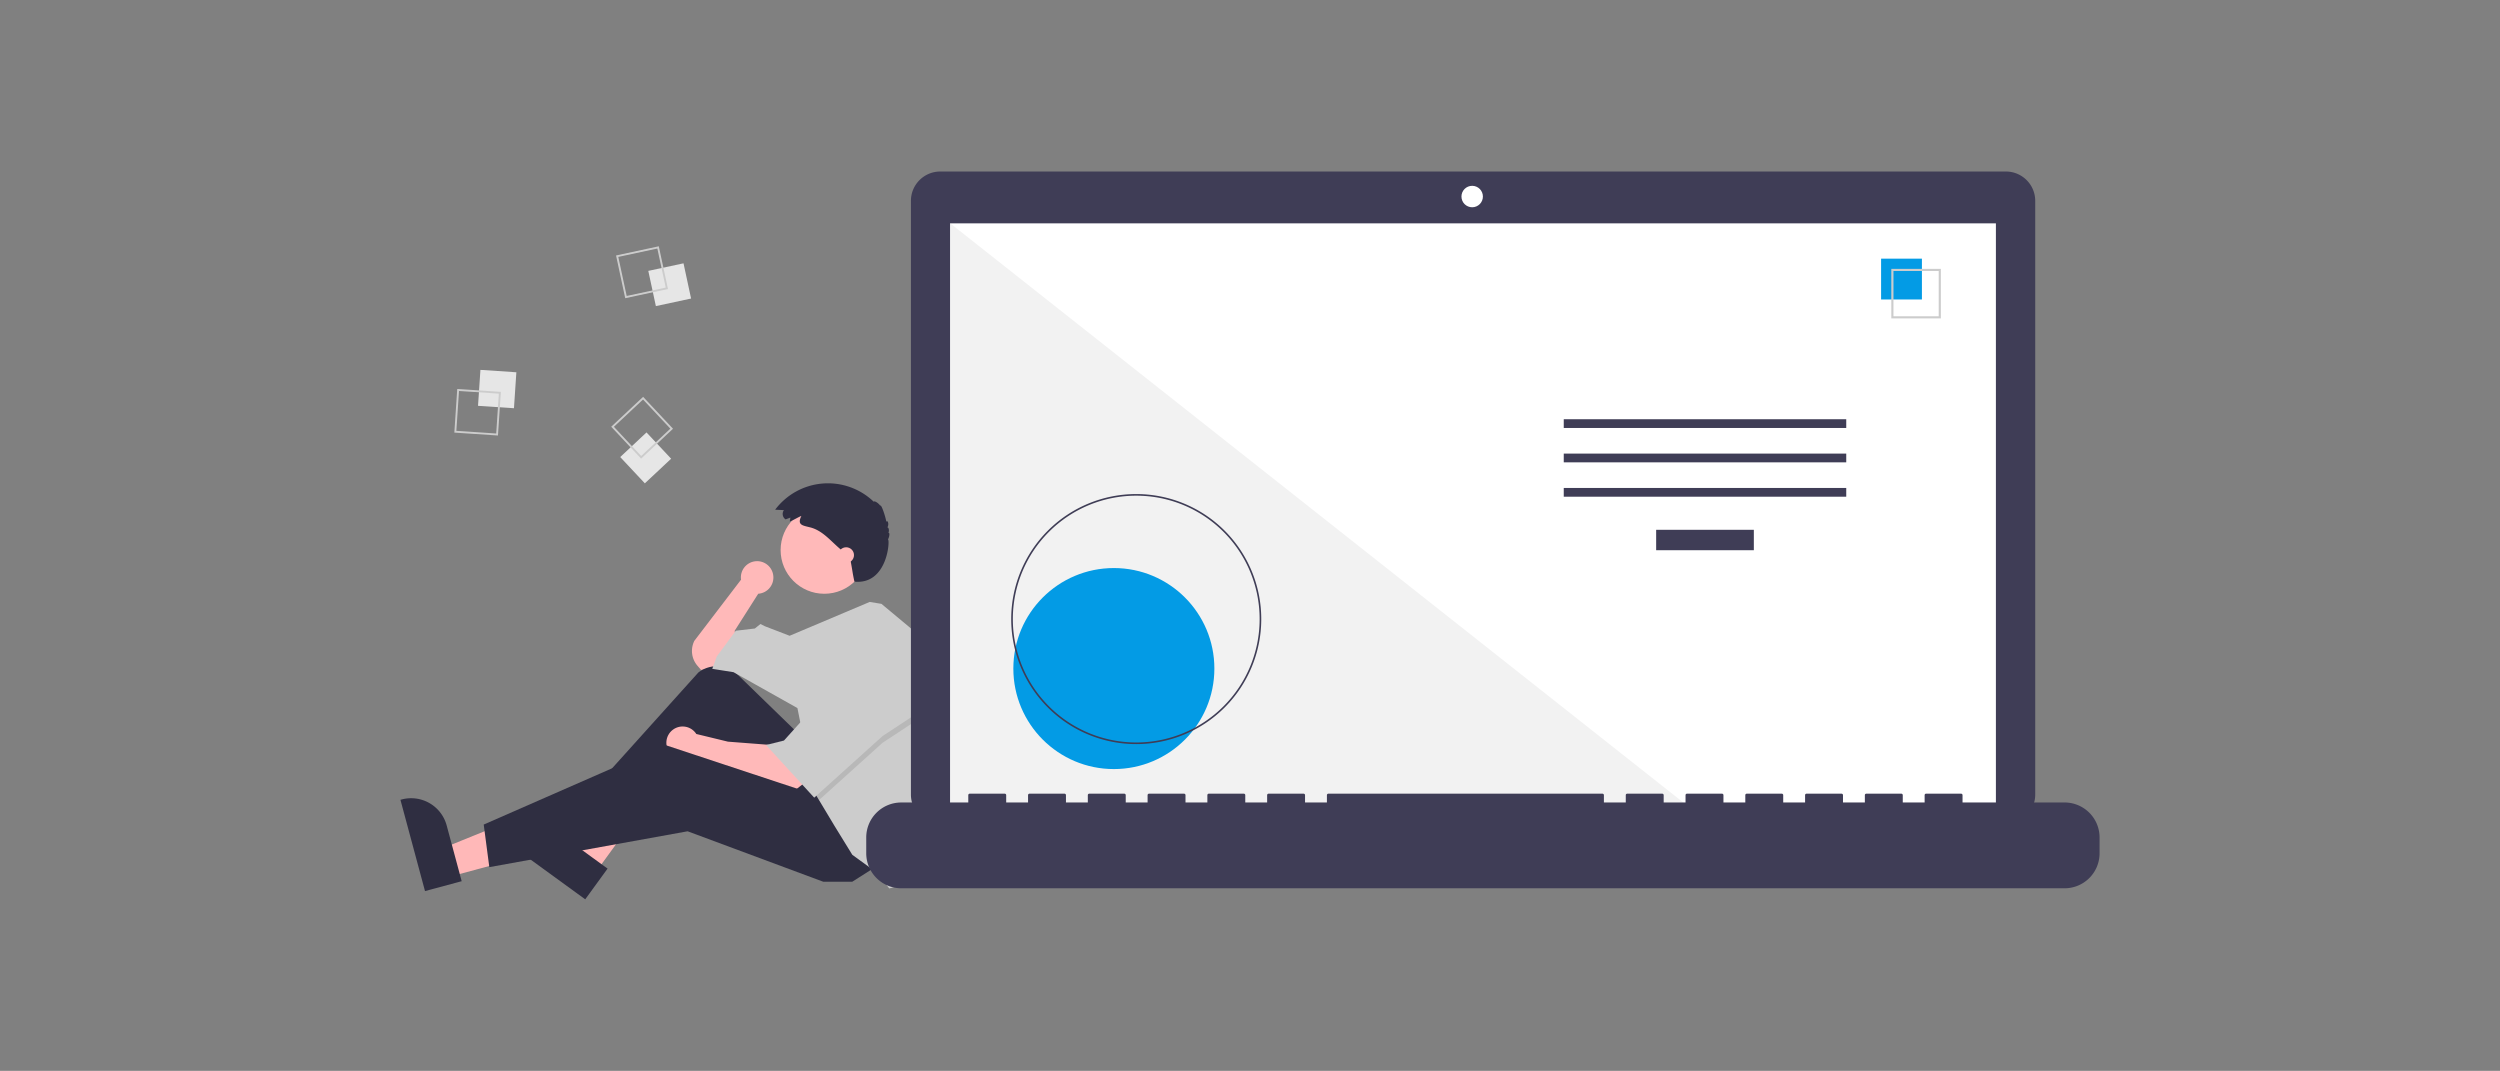 <?xml version="1.0" encoding="UTF-8" standalone="no"?>
<svg
   data-name="Layer 1"
   width="1019.484"
   height="436.681"
   viewBox="0 0 1500 642.503"
   version="1.1"
   id="svg68"
   xmlns="http://www.w3.org/2000/svg"
   xmlns:svg="http://www.w3.org/2000/svg">
  <rect x="0" y="0" width="1500" height="642.503" fill="#808080" stroke="none"/>
  <defs
     id="defs72" />
  <g
     id="g334"
     transform="translate(240.258,102.911)">
    <path
       d="m 314.028,475.274 a 9.751,9.751 0 1 0 -19.407,1.282 l -28.014,36.686 a 13.583,13.583 0 0 0 1.836,14.914 l 2.198,2.564 10.083,-2.017 11.428,-10.083 -1.345,-11.428 14.117,-22.183 -0.018,-0.016 a 9.743,9.743 0 0 0 9.124,-9.719 z"
       transform="translate(-90.258,-231.659)"
       fill="#ffb9b9"
       id="path2" />
    <polygon
       points="95.549,405.331 30.041,422.968 25.468,405.984 88.8,380.265 "
       fill="#ffb8b8"
       id="polygon4" />
    <path
       d="m 105.002,663.391 -14.744,-54.762 0.693,-0.187 a 22.075,22.075 0 0 1 27.054,15.575 l 3.7e-4,10e-4 9.005,33.447 z"
       transform="translate(-90.258,-231.659)"
       fill="#2f2e41"
       id="path6" />
    <polygon
       points="157.179,365.388 117.278,420.254 103.054,409.91 136.185,350.121 "
       fill="#ffb8b8"
       id="polygon8" />
    <path
       d="m 201.137,668.341 -45.866,-33.355 0.422,-0.58 a 22.075,22.075 0 0 1 30.835,-4.87 l 10e-4,8.2e-4 28.013,20.372 z"
       transform="translate(-90.258,-231.659)"
       fill="#2f2e41"
       id="path10" />
    <path
       d="m 328.45,568.364 -35.795,-34.773 a 18.076,18.076 0 0 0 -23.668,-1.322 l -67.586,75.084 6.05,9.411 64.533,-43.694 43.694,57.139 41.678,-20.838 z"
       transform="translate(-90.258,-231.659)"
       fill="#2f2e41"
       id="path12" />
    <path
       d="m 312.989,575.758 -26.217,-2.017 -18.986,-4.603 a 9.753,9.753 0 1 0 -1.85,12.656 l -0.003,0.014 11.428,4.706 49.072,16.806 6.05,-4.706 z"
       transform="translate(-90.258,-231.659)"
       fill="#ffb9b9"
       id="path14" />
    <polygon
       points="254.326,375.693 285.92,416.699 271.131,426.11 253.653,426.11 172.315,395.86 53.332,417.371 49.971,391.826 158.871,344.099 "
       fill="#2f2e41"
       id="polygon16" />
    <circle
       cx="254.326"
       cy="227.132"
       r="26.217"
       fill="#ffb9b9"
       id="circle18" />
    <path
       d="m 412.417,563.463 a 150.631,150.631 0 0 1 -7.388,46.592 l -1.963,6.037 -9.411,43.022 -10.083,2.689 -7.394,-9.411 -14.789,-10.755 -10.756,-17.478 -9.223,-15.367 -2.877,-4.8 -10.083,-50.416 -38.317,-21.511 -12.772,-2.017 2.689,-7.394 11.428,-15.461 11.428,-1.344 3.361,-2.689 2.689,1.344 14.823,5.71 48.057,-20.304 7.031,1.15 24.2,20.167 a 150.499,150.499 0 0 1 9.351,52.238 z"
       transform="translate(-90.258,-231.659)"
       fill="#cccccc"
       id="path20" />
    <polygon
       points="314.825,325.949 289.281,342.754 251.153,377.131 248.276,372.332 240.209,331.999 242.226,331.999 263.065,293.683 "
       opacity="0.1"
       style="isolation:isolate"
       id="polygon22" />
    <polygon
       points="263.065,289.649 242.226,327.965 230.126,341.41 219.371,344.099 248.276,375.693 289.281,338.721 314.825,321.915 "
       fill="#cccccc"
       id="polygon24" />
    <path
       d="m 324.193,439.299 -2.841,1.093 a 3.965,3.965 0 0 1 -1.06,-5.507 q 0.023,-0.034 0.047,-0.067 l -5.249,-0.246 a 39.637,39.637 0 0 1 59.173,-4.77 c 0.239,-0.823 2.844,0.778 3.908,2.402 0.357,-1.339 2.8,5.135 3.664,9.712 0.4,-1.524 1.938,0.936 0.591,3.297 0.854,-0.125 1.239,2.059 0.578,3.276 0.934,-0.439 0.777,2.169 -0.236,3.911 1.333,-0.118 -0.114,27.331 -20.114,25.331 -1.392,-6.397 -1,-6 -2.64,-14.226 -0.763,-0.81 -1.599,-1.548 -2.433,-2.284 l -4.513,-3.983 c -5.247,-4.632 -10.021,-10.348 -17.011,-12.08 -4.804,-1.19 -7.841,-1.458 -5.223,-6.872 -2.365,0.987 -4.574,2.455 -6.961,3.372 0.032,-0.756 0.366,-1.603 0.319,-2.36 z"
       transform="translate(-90.258,-231.659)"
       fill="#2f2e41"
       id="path26" />
    <circle
       cx="267.434"
       cy="230.157"
       r="4.706"
       fill="#ffb9b9"
       id="circle28" />
    <rect
       x="137.514"
       y="351.376"
       width="21.61"
       height="21.61"
       transform="rotate(-86.19,-20.61,294.586)"
       fill="#e6e6e6"
       style="isolation:isolate"
       id="rect30" />
    <path
       d="m 124.344,362.131 26.183,1.744 -1.744,26.183 -26.183,-1.744 z m 24.969,2.806 -23.906,-1.592 -1.592,23.906 23.906,1.592 z"
       transform="translate(-90.258,-231.659)"
       fill="#cccccc"
       id="path32" />
    <rect
       x="241.009"
       y="288.772"
       width="21.61"
       height="21.61"
       transform="rotate(-12.127,-883.757,608.6)"
       fill="#e6e6e6"
       style="isolation:isolate"
       id="rect34" />
    <path
       d="m 245.278,276.51 5.513,25.655 -25.655,5.513 -5.513,-25.655 z m 4.157,24.779 -5.033,-23.424 -23.424,5.033 5.033,23.424 z"
       transform="translate(-90.258,-231.659)"
       fill="#cccccc"
       id="path36" />
    <rect
       x="226.603"
       y="392.674"
       width="21.61"
       height="21.61"
       transform="rotate(-43.127,-100.818,401.844)"
       fill="#e6e6e6"
       style="isolation:isolate"
       id="rect38" />
    <path
       d="M 253.815,385.997 234.663,403.935 216.724,384.784 235.876,366.845 Z m -19.099,16.326 17.486,-16.379 -16.379,-17.486 -17.486,16.379 z"
       transform="translate(-90.258,-231.659)"
       fill="#cccccc"
       id="path40" />
    <path
       d="M 1053.535,231.659 H 414.152 a 17.598,17.598 0 0 0 -17.599,17.598 v 356.252 a 17.599,17.599 0 0 0 17.599,17.599 H 1053.535 a 17.599,17.599 0 0 0 17.599,-17.599 v -356.252 a 17.599,17.599 0 0 0 -17.599,-17.598 z"
       transform="translate(-90.258,-231.659)"
       fill="#3f3d56"
       id="path42" />
    <rect
       x="329.89"
       y="31.101"
       width="627.391"
       height="353.913"
       fill="#ffffff"
       id="rect44" />
    <circle
       cx="643.049"
       cy="15.014"
       r="6.435"
       fill="#ffffff"
       id="circle46" />
    <polygon
       points="329.89,385.015 329.89,31.102 777.858,385.015 "
       fill="#f2f2f2"
       style="isolation:isolate"
       id="polygon48" />
    <circle
       cx="428.058"
       cy="298.224"
       r="60.307"
       fill="#039be5"
       id="circle50" />
    <path
       d="M 531.741,575.21 A 75.016,75.016 0 1 1 606.757,500.194 75.016,75.016 0 0 1 531.741,575.21 Z m 0,-149.051 a 74.035,74.035 0 1 0 74.035,74.035 74.035,74.035 0 0 0 -74.035,-74.035 z"
       transform="translate(-90.258,-231.659)"
       fill="#3f3d56"
       id="path52" />
    <rect
       x="753.437"
       y="214.97"
       width="58.605"
       height="12.246"
       fill="#3f3d56"
       id="rect54" />
    <rect
       x="697.991"
       y="148.627"
       width="169.497"
       height="5.248"
       fill="#3f3d56"
       id="rect56" />
    <rect
       x="697.991"
       y="169.246"
       width="169.497"
       height="5.248"
       fill="#3f3d56"
       id="rect58" />
    <rect
       x="697.991"
       y="189.866"
       width="169.497"
       height="5.248"
       fill="#3f3d56"
       id="rect60" />
    <rect
       x="888.401"
       y="52.282"
       width="24.492"
       height="24.492"
       fill="#039be5"
       id="rect62" />
    <path
       d="m 1014.522,319.804 h -29.74 v -29.74 h 29.74 z m -28.447,-1.293 h 27.154 V 291.357 h -27.154 z"
       transform="translate(-90.258,-231.659)"
       fill="#cccccc"
       id="path64" />
    <path
       d="m 1088.749,610.239 h -61.229 v -4.412 a 0.875,0.875 0 0 0 -0.875,-0.875 h -20.993 a 0.875,0.875 0 0 0 -0.875,0.875 v 4.412 H 991.657 v -4.412 a 0.875,0.875 0 0 0 -0.875,-0.875 h -20.993 a 0.875,0.875 0 0 0 -0.875,0.875 v 0 4.412 h -13.121 v -4.412 a 0.875,0.875 0 0 0 -0.875,-0.875 h -20.993 a 0.875,0.875 0 0 0 -0.875,0.875 v 0 4.412 h -13.121 v -4.412 a 0.875,0.875 0 0 0 -0.875,-0.875 h -20.993 a 0.875,0.875 0 0 0 -0.875,0.875 v 4.412 H 884.068 v -4.412 a 0.875,0.875 0 0 0 -0.875,-0.875 h -20.993 a 0.875,0.875 0 0 0 -0.875,0.875 v 0 4.412 h -13.121 v -4.412 a 0.875,0.875 0 0 0 -0.875,-0.875 h -20.993 a 0.875,0.875 0 0 0 -0.875,0.875 v 0 4.412 h -13.121 v -4.412 a 0.875,0.875 0 0 0 -0.875,-0.875 H 647.023 a 0.875,0.875 0 0 0 -0.875,0.875 v 0 4.412 h -13.121 v -4.412 a 0.875,0.875 0 0 0 -0.875,-0.875 h -20.993 a 0.875,0.875 0 0 0 -0.875,0.875 v 0 4.412 h -13.121 v -4.412 a 0.875,0.875 0 0 0 -0.875,-0.875 h -20.993 a 0.875,0.875 0 0 0 -0.875,0.875 v 0 4.412 h -13.121 v -4.412 a 0.875,0.875 0 0 0 -0.875,-0.875 h -20.993 a 0.875,0.875 0 0 0 -0.875,0.875 v 0 4.412 h -13.121 v -4.412 a 0.875,0.875 0 0 0 -0.875,-0.875 h -20.993 a 0.875,0.875 0 0 0 -0.875,0.875 v 0 4.412 h -13.121 v -4.412 a 0.875,0.875 0 0 0 -0.875,-0.875 H 467.709 a 0.875,0.875 0 0 0 -0.875,0.875 v 4.412 h -13.121 v -4.412 a 0.875,0.875 0 0 0 -0.875,-0.875 h -20.993 a 0.875,0.875 0 0 0 -0.875,0.875 v 0 4.412 H 390.735 A 20.993,20.993 0 0 0 369.742,631.232 v 9.492 a 20.993,20.993 0 0 0 20.993,20.993 h 698.014 a 20.993,20.993 0 0 0 20.993,-20.993 v -9.492 a 20.993,20.993 0 0 0 -20.993,-20.993 z"
       transform="translate(-90.258,-231.659)"
       fill="#3f3d56"
       id="path66" />
  </g>
</svg>

